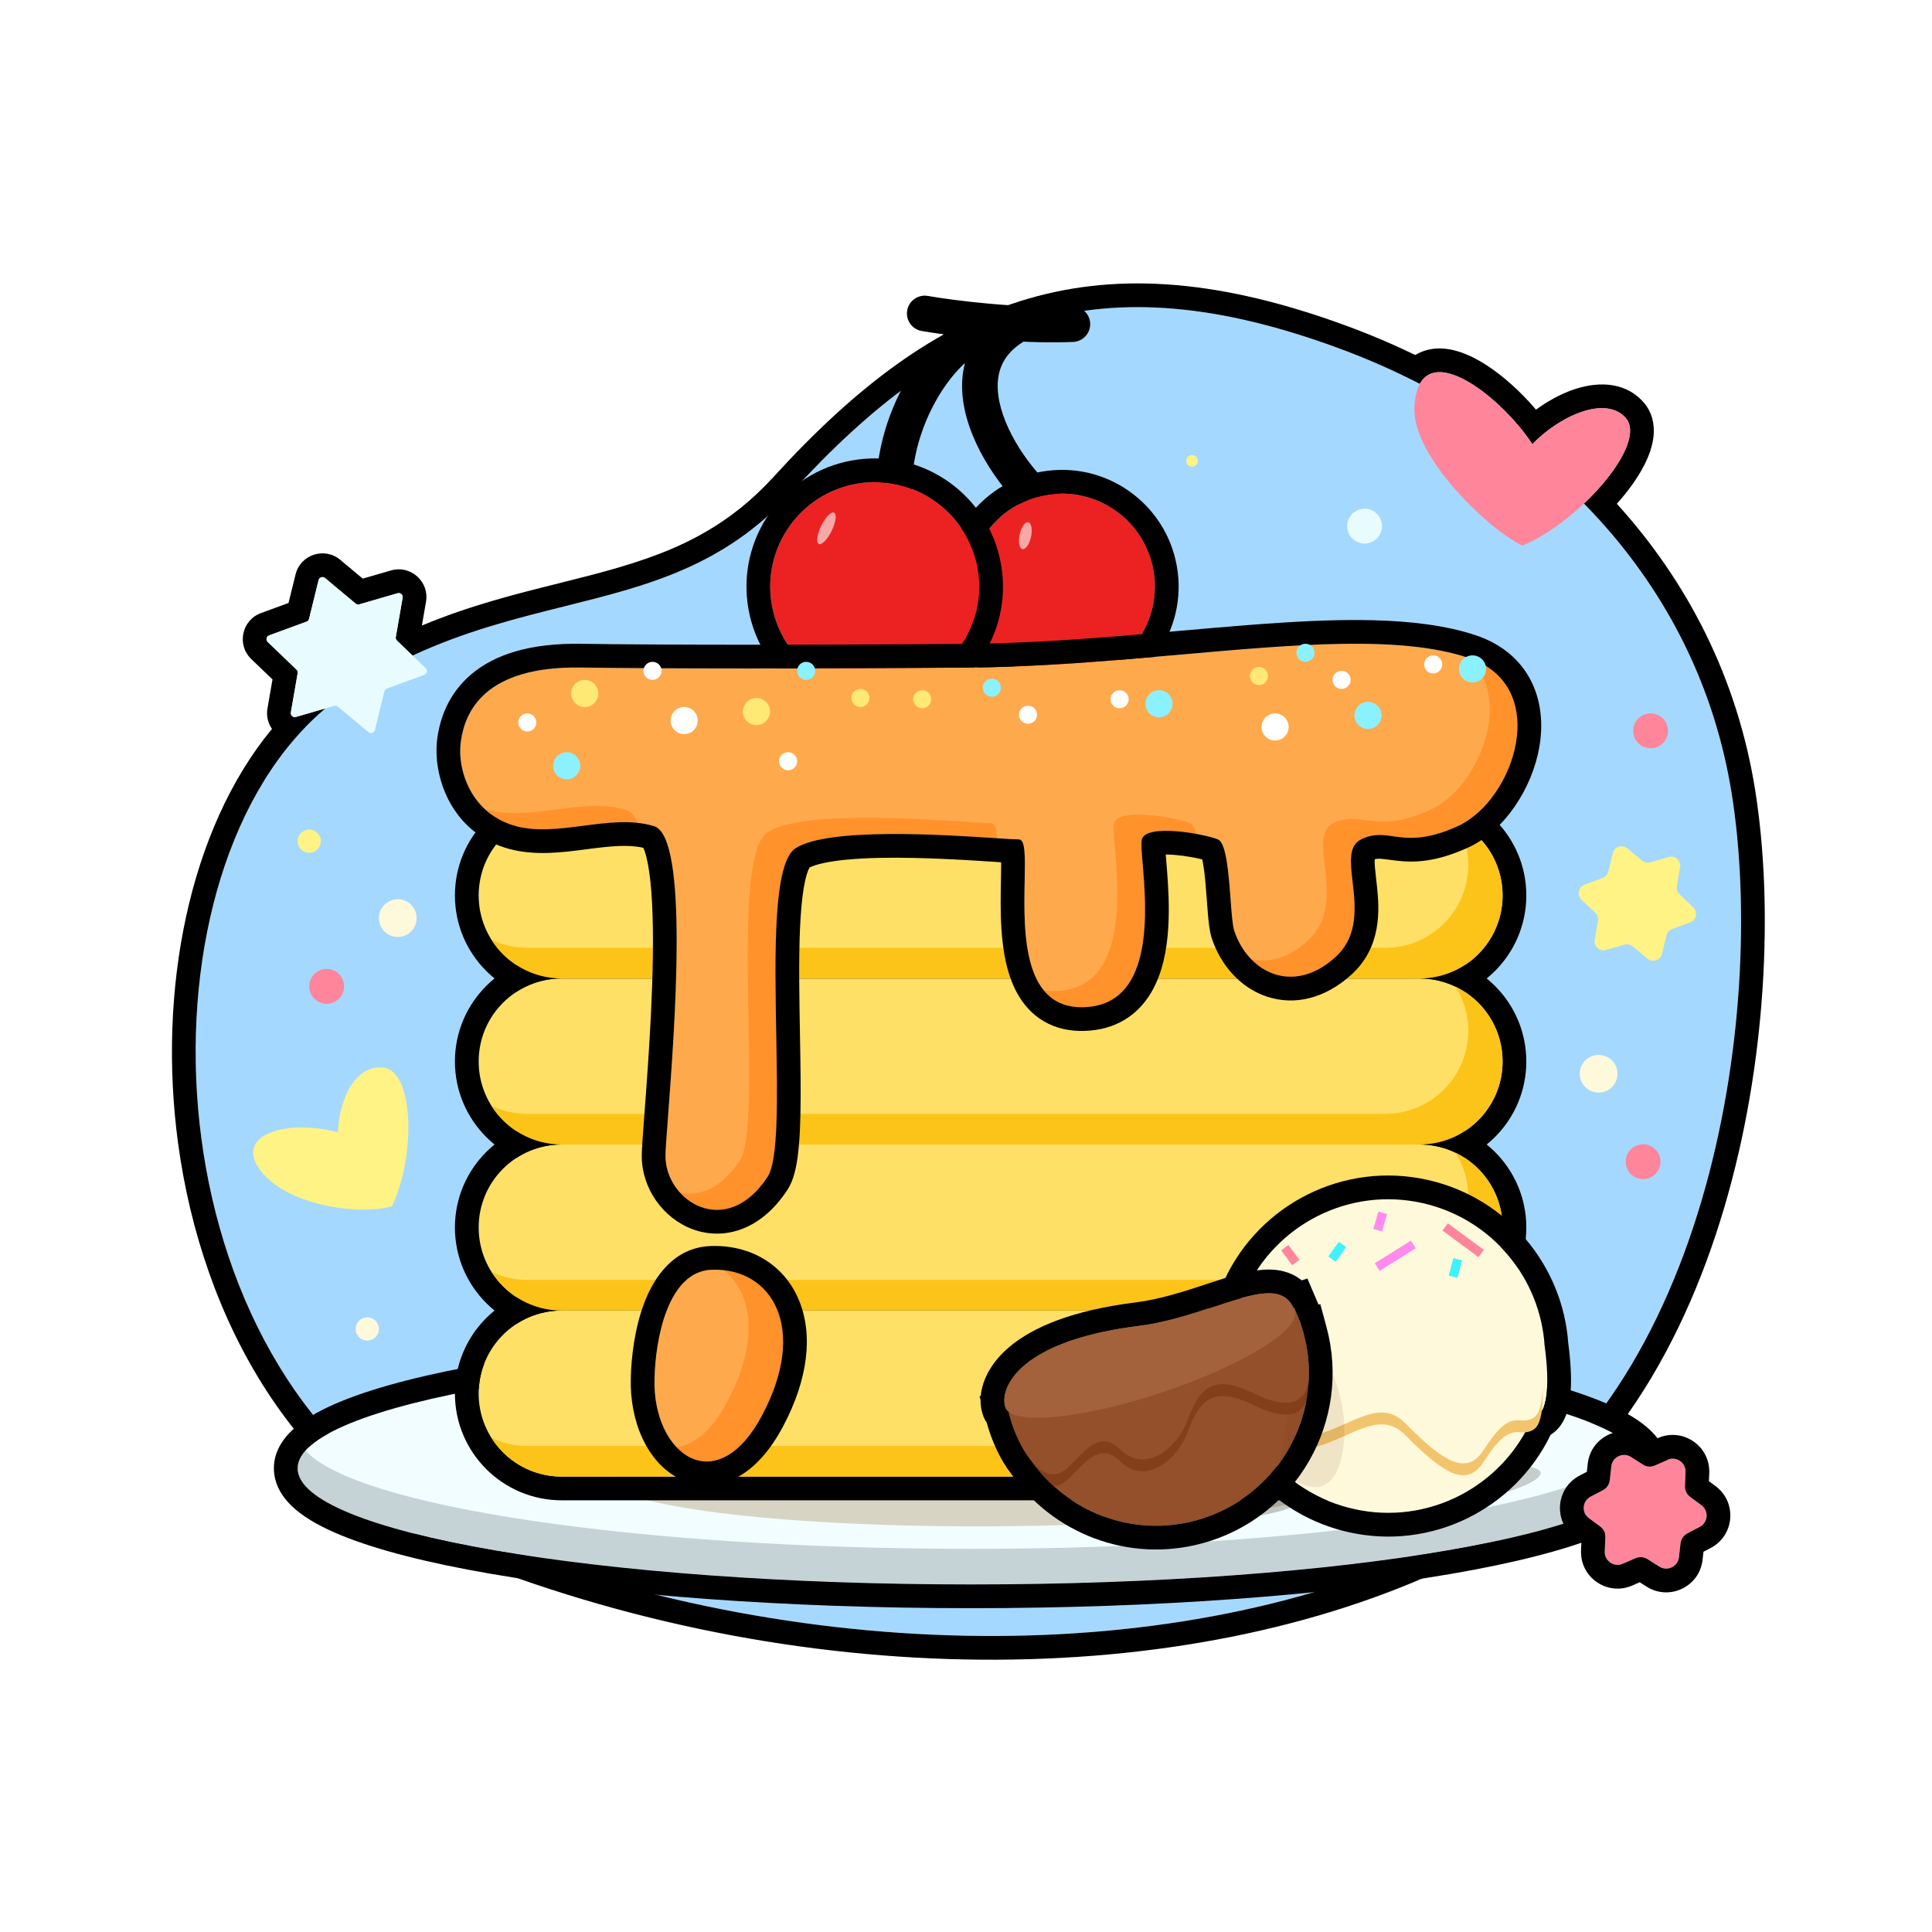 <svg width="512" height="512" viewBox="0 0 512 512" fill="none" xmlns="http://www.w3.org/2000/svg">
<path fill-rule="evenodd" clip-rule="evenodd" d="M109.337 173.731L105.202 169.762C104.949 169.519 104.833 169.166 104.893 168.82L106.702 158.407C106.836 157.639 106.118 156.996 105.369 157.213L95.218 160.157C94.881 160.255 94.517 160.179 94.248 159.954L86.135 153.18C85.536 152.681 84.62 152.981 84.434 153.738L81.908 164.001C81.824 164.342 81.576 164.619 81.247 164.74L71.324 168.379C70.592 168.648 70.394 169.591 70.957 170.131L78.582 177.45C78.835 177.693 78.951 178.046 78.891 178.391L77.082 188.805C76.948 189.573 77.666 190.216 78.415 189.999L86.238 187.73C41.556 225.369 38.949 325.939 87.104 379.851C81.757 382.775 78.874 385.887 78.874 389.115C78.874 398.258 101.998 406.47 138.711 412.107C221.159 441.224 310.86 440.125 375.079 412.255C394.26 409.352 409.802 405.752 420.37 401.684C420.565 401.943 420.803 402.181 421.084 402.389L424.049 404.574C424.963 405.248 425.482 406.332 425.434 407.465L425.278 411.146C425.171 413.666 427.741 415.427 430.053 414.417L433.429 412.942C434.469 412.488 435.666 412.58 436.624 413.189L439.734 415.164C441.863 416.517 444.673 415.171 444.954 412.664L445.365 409.003C445.491 407.875 446.17 406.884 447.176 406.359L450.442 404.653C452.678 403.486 452.917 400.379 450.887 398.882L447.922 396.696C447.008 396.023 446.489 394.939 446.537 393.805L446.693 390.125C446.8 387.604 444.229 385.844 441.918 386.854L438.542 388.329C437.671 388.709 436.689 388.706 435.83 388.337C435.258 384.36 430.31 380.571 421.784 377.106C458.29 330.881 466.217 256.518 458.968 210.61C454.104 179.804 439.836 153.881 419.778 133.448C428.671 125.055 434.693 114.972 430.776 110.688C425.237 104.63 413.035 110.474 406.095 117.715C398.529 106.178 381.381 92.354 376.267 101.722C369.193 98.078 361.855 94.873 354.327 92.119C324.008 81.027 299.284 78.681 277.041 84.426C264.269 84.268 251.08 82.526 245.341 81.52C244.485 81.371 243.671 81.942 243.521 82.798C243.371 83.653 243.943 84.468 244.798 84.617C248.295 85.23 254.503 86.112 261.719 86.755C254.903 88.798 248.847 93.589 244.17 99.688C232.579 107.553 221.269 117.893 209.676 130.59C191.822 150.144 171.669 155.176 149.655 160.672C136.819 163.877 123.351 167.24 109.337 173.731ZM268.058 87.232L267.487 87.196C267.537 87.259 267.584 87.324 267.629 87.39C267.772 87.337 267.915 87.284 268.058 87.232Z" fill="#E8FCFF"/>
<path d="M69.159 162.476L71.216 168.083L69.159 162.476C64.062 164.345 62.686 170.908 66.603 174.667L72.219 180.058L70.886 187.728L76.108 188.636L70.886 187.728C70.533 189.761 71.036 191.668 72.081 193.167C54.539 214.399 45.759 245.696 45.569 277.651C45.358 313.059 55.655 350.672 77.853 378.624C77.302 379.119 76.785 379.634 76.305 380.168C74.231 382.478 72.586 385.495 72.586 389.115C72.586 394.254 75.832 398.102 79.188 400.726C82.652 403.434 87.363 405.762 92.812 407.811C103.662 411.892 118.905 415.403 137.174 418.232C220.365 447.466 311.102 446.58 376.827 418.349C393.866 415.74 408.316 412.542 419.081 408.842L418.995 410.88C418.691 418.045 425.999 423.051 432.571 420.179L434.544 419.317L436.362 420.472C442.415 424.317 450.405 420.491 451.204 413.364L451.443 411.224L453.353 410.227C459.709 406.908 460.391 398.076 454.618 393.821L452.885 392.543L452.976 390.391C453.279 383.226 445.971 378.22 439.4 381.092L439.638 381.637C439.638 381.637 439.638 381.637 439.638 381.637L439.4 381.092L439.273 381.147C438.216 379.786 436.967 378.607 435.69 377.597C434.415 376.589 432.973 375.637 431.391 374.735C447.69 351.569 457.695 323.033 462.965 294.897C468.726 264.139 468.924 233.346 465.179 209.629C460.444 179.639 447.169 154.078 428.485 133.511C431.414 130.226 433.929 126.768 435.663 123.42C436.932 120.973 437.969 118.232 438.223 115.441C438.485 112.554 437.918 109.181 435.417 106.445C430.035 100.558 422.255 101.405 416.889 103.277C413.479 104.467 410.096 106.341 407.061 108.563C403.17 103.973 398.377 99.582 393.631 96.57C390.344 94.484 386.42 92.631 382.429 92.371C380.337 92.235 378.04 92.528 375.851 93.644C375.58 93.782 375.316 93.93 375.06 94.088C369.022 91.156 362.818 88.53 356.487 86.214C325.77 74.976 299.938 72.238 276.303 78.126C264.204 77.911 251.802 76.268 246.426 75.326C242.15 74.577 238.076 77.436 237.327 81.713C236.583 85.958 239.396 90.004 243.621 90.795C242.27 92.14 241.001 93.565 239.818 95.046C227.988 103.196 216.57 113.713 205.032 126.35C188.596 144.351 170.224 149.055 148.131 154.571L147.943 154.618C136.702 157.425 124.516 160.468 111.804 165.776L112.898 159.483C113.827 154.135 108.832 149.662 103.617 151.174L96.141 153.342L90.164 148.353C85.997 144.874 79.625 146.964 78.328 152.235L76.468 159.795L69.159 162.476ZM81.232 164.699L81.247 164.74L81.232 164.699ZM420.318 409.636C420.316 409.635 420.315 409.634 420.313 409.632L420.318 409.636ZM451.653 391.635C451.654 391.636 451.656 391.637 451.658 391.638L451.653 391.635Z" stroke="white" stroke-width="12.576"/>
<path fill-rule="evenodd" clip-rule="evenodd" d="M86.234 187.73C31.674 233.69 39.849 373.483 126.575 407.581C216.594 442.975 317.391 441.436 385.1 407.581C452.809 373.727 468.198 269.086 458.965 210.61C454.101 179.804 439.833 153.881 419.774 133.448C428.667 125.055 434.689 114.972 430.772 110.688C425.233 104.63 413.032 110.474 406.092 117.715C398.525 106.178 381.378 92.354 376.264 101.722C369.19 98.078 361.852 94.873 354.323 92.119C291.231 69.037 252.365 83.831 209.672 130.59C191.819 150.144 171.666 155.176 149.651 160.672C136.816 163.877 123.348 167.24 109.333 173.731L105.198 169.762C104.945 169.519 104.829 169.166 104.889 168.82L106.699 158.407C106.832 157.639 106.115 156.996 105.365 157.213L95.214 160.157C94.877 160.255 94.514 160.179 94.245 159.954L86.131 153.18C85.532 152.681 84.617 152.981 84.43 153.738L81.905 164.001C81.821 164.342 81.573 164.619 81.243 164.739L71.321 168.379C70.588 168.648 70.391 169.591 70.953 170.131L78.579 177.45C78.832 177.693 78.948 178.046 78.887 178.391L77.078 188.805C76.945 189.573 77.662 190.216 78.411 189.999L86.234 187.73Z" fill="#A5D8FF"/>
<path fill-rule="evenodd" clip-rule="evenodd" d="M104.89 168.821C104.83 169.167 104.946 169.52 105.199 169.763L109.334 173.732C123.348 167.24 136.817 163.878 149.652 160.673C171.667 155.177 191.82 150.145 209.673 130.591C252.366 83.831 291.232 69.037 354.324 92.12C361.852 94.874 369.191 98.079 376.265 101.723C380.638 93.711 393.812 102.661 402.269 112.637C403.7 114.326 404.997 116.045 406.093 117.715C407.504 116.243 409.133 114.829 410.879 113.56C417.719 108.59 426.361 105.862 430.773 110.689C434.396 114.651 429.516 123.574 421.727 131.533C421.094 132.179 420.443 132.819 419.775 133.449C421.183 134.884 422.563 136.345 423.914 137.834C441.791 157.546 454.443 181.968 458.965 210.61C468.199 269.086 452.81 373.728 385.101 407.582C317.392 441.437 216.595 442.975 126.576 407.582C44.718 375.398 32.84 249.052 77.642 196.322C78.284 195.567 78.937 194.827 79.602 194.102C81.698 191.818 83.91 189.689 86.235 187.73L78.412 189.999C77.663 190.217 76.945 189.574 77.079 188.805L78.888 178.392C78.948 178.046 78.833 177.693 78.579 177.45L70.954 170.131C70.392 169.591 70.589 168.649 71.322 168.38L81.244 164.74C81.574 164.619 81.822 164.343 81.906 164.002L84.431 153.739C84.618 152.981 85.533 152.681 86.132 153.181L94.245 159.955C94.515 160.18 94.878 160.256 95.215 160.158L105.366 157.214C106.115 156.997 106.833 157.639 106.7 158.408L104.89 168.821ZM76.661 183.96C76.664 183.959 76.667 183.958 76.67 183.957ZM72.078 193.167C71.033 191.668 70.531 189.762 70.884 187.729L72.216 180.059L66.6 174.668C62.683 170.909 64.059 164.346 69.156 162.476L76.465 159.795L78.325 152.236C79.623 146.964 85.994 144.875 90.162 148.354L96.138 153.343L103.615 151.175C108.829 149.662 113.824 154.135 112.895 159.484L111.802 165.777C124.513 160.468 136.699 157.426 147.941 154.619L148.129 154.572C170.221 149.056 188.593 144.352 205.029 126.351C226.737 102.575 248.071 86.244 272.596 79.126C297.221 71.978 324.139 74.381 356.485 86.214C362.815 88.53 369.02 91.157 375.057 94.088C375.313 93.931 375.577 93.783 375.848 93.645C378.037 92.529 380.334 92.236 382.426 92.372C386.417 92.631 390.342 94.484 393.629 96.571C398.375 99.583 403.167 103.974 407.058 108.563C410.094 106.342 413.476 104.468 416.886 103.278C422.253 101.405 430.032 100.559 435.414 106.446C437.915 109.182 438.483 112.555 438.22 115.442C437.966 118.233 436.929 120.973 435.661 123.421C433.926 126.769 431.411 130.227 428.482 133.512C447.167 154.079 460.441 179.64 465.177 209.63C469.938 239.784 468.34 281.508 456.916 320.114C445.515 358.642 423.969 395.179 387.913 413.206C318.294 448.016 215.595 449.339 124.275 413.434C78.051 395.26 53.437 349.245 47.191 302.945C41.742 262.547 50.01 219.866 72.078 193.167Z" fill="black"/>
<path d="M91.183 261.391C91.183 263.941 89.116 266.007 86.566 266.007C84.017 266.007 81.95 263.941 81.95 261.391C81.95 258.841 84.017 256.774 86.566 256.774C89.116 256.774 91.183 258.841 91.183 261.391Z" fill="#FF859B"/>
<path d="M442.038 193.682C442.038 196.232 439.972 198.299 437.422 198.299C434.872 198.299 432.805 196.232 432.805 193.682C432.805 191.133 434.872 189.066 437.422 189.066C439.972 189.066 442.038 191.133 442.038 193.682Z" fill="#FF859B"/>
<path d="M110.408 243.305C110.408 246.065 108.171 248.302 105.412 248.302C102.652 248.302 100.415 246.065 100.415 243.305C100.415 240.546 102.652 238.309 105.412 238.309C108.171 238.309 110.408 240.546 110.408 243.305Z" fill="#FFF9DB"/>
<path d="M100.414 352.182C100.414 353.882 99.037 355.26 97.337 355.26C95.637 355.26 94.259 353.882 94.259 352.182C94.259 350.483 95.637 349.105 97.337 349.105C99.037 349.105 100.414 350.483 100.414 352.182Z" fill="#FFF9DB"/>
<path d="M436.792 303.454C439.23 304.2 440.602 306.781 439.856 309.219C439.111 311.657 436.53 313.029 434.091 312.283C431.653 311.538 430.281 308.957 431.027 306.519C431.772 304.08 434.353 302.708 436.792 303.454Z" fill="#FF859B"/>
<path d="M362.979 135.018C365.417 135.763 366.789 138.344 366.043 140.782C365.298 143.221 362.717 144.593 360.279 143.847C357.841 143.102 356.468 140.521 357.214 138.082C357.96 135.644 360.541 134.272 362.979 135.018Z" fill="#E8FCFF"/>
<path d="M316.355 120.669C317.168 120.918 317.625 121.778 317.377 122.591C317.128 123.404 316.268 123.861 315.455 123.613C314.642 123.364 314.185 122.504 314.434 121.691C314.682 120.878 315.543 120.421 316.355 120.669Z" fill="#FFF385"/>
<path d="M425.116 279.78C427.755 280.587 429.24 283.38 428.433 286.019C427.626 288.658 424.833 290.143 422.194 289.336C419.556 288.529 418.071 285.735 418.878 283.097C419.685 280.458 422.478 278.973 425.116 279.78Z" fill="#FFF9DB"/>
<path d="M85.028 222.921C85.028 224.621 83.65 225.999 81.951 225.999C80.251 225.999 78.873 224.621 78.873 222.921C78.873 221.221 80.251 219.844 81.951 219.844C83.65 219.844 85.028 221.221 85.028 222.921Z" fill="#FFF385"/>
<path d="M435.884 389.117C435.884 406.115 355.965 419.894 257.379 419.894C158.793 419.894 78.873 406.115 78.873 389.117C78.873 372.12 158.793 358.341 257.379 358.341C355.965 358.341 435.884 372.12 435.884 389.117Z" fill="#F2FDFF"/>
<path fill-rule="evenodd" clip-rule="evenodd" d="M433.799 384.398C420.635 399.157 346.661 410.459 257.376 410.459C168.091 410.459 94.117 399.157 80.953 384.398C79.582 385.936 78.87 387.511 78.87 389.114C78.87 406.112 158.79 419.891 257.376 419.891C355.962 419.891 435.882 406.112 435.882 389.114C435.882 387.511 435.17 385.936 433.799 384.398Z" fill="#C6D3D6"/>
<path fill-rule="evenodd" clip-rule="evenodd" d="M384.67 417.077C351.917 422.724 306.916 426.183 257.379 426.183C207.841 426.183 162.84 422.724 130.088 417.077C113.762 414.262 100.177 410.854 90.527 406.92C85.731 404.965 81.543 402.737 78.448 400.129C75.408 397.568 72.585 393.898 72.585 389.118C72.585 384.337 75.408 380.667 78.448 378.106C81.543 375.498 85.731 373.27 90.527 371.315C100.177 367.381 113.762 363.973 130.088 361.158C162.84 355.511 207.841 352.052 257.379 352.052C306.916 352.052 351.917 355.511 384.67 361.158C400.995 363.973 414.581 367.381 424.23 371.315C429.026 373.27 433.214 375.498 436.309 378.106C439.349 380.667 442.172 384.337 442.172 389.118C442.172 393.898 439.349 397.568 436.309 400.129C433.214 402.737 429.026 404.965 424.23 406.92C414.581 410.854 400.995 414.262 384.67 417.077ZM257.379 419.894C355.965 419.894 435.884 406.115 435.884 389.118C435.884 372.12 355.965 358.341 257.379 358.341C158.793 358.341 78.873 372.12 78.873 389.118C78.873 406.115 158.793 419.894 257.379 419.894Z" fill="black"/>
<g filter="url(#filter0_i_39_1098)">
<path d="M355.862 386.037C355.862 392.836 312.457 398.348 258.915 398.348C205.372 398.348 161.968 392.836 161.968 386.037C161.968 379.238 205.372 373.726 258.915 373.726C312.457 373.726 355.862 379.238 355.862 386.037Z" fill="#BEAC8A" fill-opacity="0.5"/>
</g>
<path fill-rule="evenodd" clip-rule="evenodd" d="M269.712 85.12C270.178 87.682 268.478 90.138 265.916 90.603C259.452 91.779 252.726 97.667 247.851 106.513C243.046 115.235 240.686 125.728 242.034 134.489C242.43 137.064 240.664 139.472 238.09 139.868C235.516 140.264 233.108 138.498 232.712 135.923C230.982 124.679 234.009 112.09 239.59 101.961C245.103 91.956 253.765 83.226 264.229 81.323C266.791 80.857 269.246 82.557 269.712 85.12Z" fill="black"/>
<path fill-rule="evenodd" clip-rule="evenodd" d="M273.792 83.639C275.076 85.905 274.281 88.783 272.015 90.068C267.064 92.874 265.079 96.395 264.549 100.082C263.979 104.039 265.024 108.736 267.292 113.594C269.534 118.4 272.785 122.954 276.023 126.44C277.638 128.177 279.191 129.587 280.542 130.603C281.968 131.676 282.892 132.1 283.262 132.203C285.772 132.9 287.241 135.499 286.544 138.009C285.847 140.518 283.248 141.988 280.738 141.291C278.71 140.728 276.681 139.501 274.872 138.141C272.989 136.725 271.026 134.919 269.113 132.86C265.299 128.755 261.457 123.396 258.744 117.583C256.056 111.823 254.284 105.196 255.212 98.739C256.18 92.013 260.008 86.032 267.363 81.862C269.629 80.578 272.508 81.373 273.792 83.639Z" fill="black"/>
<path fill-rule="evenodd" clip-rule="evenodd" d="M240.42 82.254C240.87 79.689 243.314 77.973 245.879 78.423C252.583 79.597 269.66 81.793 283.998 81.191C286.601 81.082 288.799 83.103 288.908 85.705C289.017 88.308 286.996 90.506 284.394 90.615C269.11 91.256 251.292 88.947 244.252 87.713C241.686 87.264 239.971 84.82 240.42 82.254Z" fill="black"/>
<path d="M305.871 152.361C307.568 165.853 298.005 178.165 284.514 179.862C271.022 181.558 258.709 171.996 257.013 158.504C255.317 145.012 264.879 132.7 278.371 131.003C291.862 129.307 304.175 138.869 305.871 152.361Z" fill="#EC2222"/>
<path fill-rule="evenodd" clip-rule="evenodd" d="M312.108 151.578C314.238 168.516 302.234 183.973 285.296 186.102C268.359 188.232 252.902 176.228 250.772 159.29C248.642 142.353 260.647 126.896 277.584 124.766C294.522 122.636 309.979 134.641 312.108 151.578ZM284.512 179.863C298.004 178.167 307.566 165.854 305.869 152.363C304.173 138.871 291.86 129.309 278.369 131.005C264.877 132.701 255.315 145.014 257.011 158.506C258.708 171.998 271.02 181.56 284.512 179.863Z" fill="black"/>
<path d="M259.297 152.012C261.205 167.191 250.448 181.042 235.269 182.951C220.091 184.859 206.239 174.102 204.331 158.923C202.423 143.745 213.18 129.894 228.358 127.985C243.537 126.077 257.388 136.834 259.297 152.012Z" fill="#EC2222"/>
<path fill-rule="evenodd" clip-rule="evenodd" d="M265.537 151.23C267.879 169.854 254.679 186.85 236.055 189.191C217.431 191.533 200.435 178.334 198.093 159.71C195.752 141.086 208.951 124.089 227.575 121.748C246.199 119.406 263.195 132.606 265.537 151.23ZM235.271 182.952C250.449 181.044 261.206 167.192 259.298 152.014C257.389 136.836 243.538 126.078 228.36 127.987C213.181 129.895 202.424 143.747 204.332 158.925C206.241 174.103 220.092 184.861 235.271 182.952Z" fill="black"/>
<path d="M126.848 237.299C126.848 225.147 136.698 215.297 148.85 215.297H376.2C388.352 215.297 398.202 225.147 398.202 237.299C398.202 249.45 388.351 259.3 376.2 259.3H148.85C136.698 259.3 126.848 249.45 126.848 237.299Z" fill="#FFE066"/>
<path fill-rule="evenodd" clip-rule="evenodd" d="M148.85 209.009H376.2C391.825 209.009 404.49 221.674 404.49 237.298C404.49 252.923 391.824 265.588 376.2 265.588H148.85C133.226 265.588 120.56 252.923 120.56 237.298C120.56 221.674 133.226 209.009 148.85 209.009ZM148.85 215.297C136.699 215.297 126.848 225.147 126.848 237.298C126.848 249.45 136.698 259.3 148.85 259.3H376.2C388.352 259.3 398.202 249.45 398.202 237.298C398.202 225.147 388.352 215.297 376.2 215.297H148.85Z" fill="black"/>
<path d="M126.848 281.303C126.848 269.152 136.698 259.302 148.85 259.302H376.2C388.352 259.302 398.202 269.152 398.202 281.303C398.202 293.455 388.351 303.305 376.2 303.305H148.85C136.698 303.305 126.848 293.455 126.848 281.303Z" fill="#FFE066"/>
<path fill-rule="evenodd" clip-rule="evenodd" d="M148.85 253.013H376.2C391.825 253.013 404.49 265.679 404.49 281.303C404.49 296.927 391.824 309.593 376.2 309.593H148.85C133.226 309.593 120.56 296.927 120.56 281.303C120.56 265.679 133.226 253.013 148.85 253.013ZM148.85 259.302C136.699 259.302 126.848 269.152 126.848 281.303C126.848 293.455 136.698 303.305 148.85 303.305H376.2C388.352 303.305 398.202 293.455 398.202 281.303C398.202 269.152 388.352 259.302 376.2 259.302H148.85Z" fill="black"/>
<path d="M126.848 325.306C126.848 313.154 136.698 303.304 148.85 303.304H376.2C388.352 303.304 398.202 313.154 398.202 325.306C398.202 337.457 388.351 347.307 376.2 347.307H148.85C136.698 347.307 126.848 337.457 126.848 325.306Z" fill="#FFE066"/>
<path fill-rule="evenodd" clip-rule="evenodd" d="M148.85 297.016H376.2C391.825 297.016 404.49 309.681 404.49 325.306C404.49 340.93 391.824 353.595 376.2 353.595H148.85C133.226 353.595 120.56 340.93 120.56 325.306C120.56 309.681 133.226 297.016 148.85 297.016ZM148.85 303.304C136.699 303.304 126.848 313.154 126.848 325.306C126.848 337.457 136.698 347.307 148.85 347.307H376.2C388.352 347.307 398.202 337.457 398.202 325.306C398.202 313.154 388.352 303.304 376.2 303.304H148.85Z" fill="black"/>
<path d="M126.848 369.308C126.848 357.156 136.698 347.306 148.85 347.306H376.2C388.352 347.306 398.202 357.156 398.202 369.308C398.202 381.459 388.351 391.309 376.2 391.309H148.85C136.698 391.309 126.848 381.459 126.848 369.308Z" fill="#FFE066"/>
<path fill-rule="evenodd" clip-rule="evenodd" d="M148.85 341.018H376.2C391.825 341.018 404.49 353.683 404.49 369.307C404.49 384.932 391.824 397.597 376.2 397.597H148.85C133.226 397.597 120.56 384.932 120.56 369.307C120.56 353.683 133.226 341.018 148.85 341.018ZM148.85 347.306C136.699 347.306 126.848 357.156 126.848 369.307C126.848 381.459 136.698 391.309 148.85 391.309H376.2C388.352 391.309 398.202 381.459 398.202 369.307C398.202 357.156 388.352 347.306 376.2 347.306H148.85Z" fill="black"/>
<path fill-rule="evenodd" clip-rule="evenodd" d="M130.225 249.017C134.12 255.196 141.006 259.301 148.85 259.301H376.201C388.352 259.301 398.202 249.45 398.202 237.299C398.202 228.56 393.107 221.01 385.725 217.46C387.864 220.853 389.102 224.871 389.102 229.178C389.102 241.329 379.251 251.179 367.1 251.179H139.749C136.337 251.179 133.107 250.403 130.225 249.017Z" fill="#FCC419"/>
<path fill-rule="evenodd" clip-rule="evenodd" d="M130.225 293.021C134.12 299.2 141.006 303.305 148.85 303.305H376.201C388.352 303.305 398.202 293.454 398.202 281.303C398.202 272.564 393.107 265.015 385.725 261.464C387.864 264.857 389.102 268.875 389.102 273.182C389.102 285.333 379.251 295.184 367.1 295.184H139.749C136.337 295.184 133.107 294.407 130.225 293.021Z" fill="#FCC419"/>
<path fill-rule="evenodd" clip-rule="evenodd" d="M130.225 337.023C134.12 343.202 141.006 347.307 148.85 347.307H376.201C388.352 347.307 398.202 337.457 398.202 325.305C398.202 316.566 393.107 309.017 385.725 305.467C387.864 308.859 389.102 312.877 389.102 317.184C389.102 329.335 379.251 339.186 367.1 339.186H139.749C136.337 339.186 133.107 338.409 130.225 337.023Z" fill="#FCC419"/>
<path fill-rule="evenodd" clip-rule="evenodd" d="M130.225 381.029C134.12 387.208 141.006 391.313 148.85 391.313H376.201C388.352 391.313 398.202 381.462 398.202 369.311C398.202 360.572 393.107 353.023 385.725 349.472C387.864 352.865 389.102 356.883 389.102 361.19C389.102 373.341 379.251 383.192 367.1 383.192H139.749C136.337 383.192 133.107 382.415 130.225 381.029Z" fill="#FCC419"/>
<path d="M389.013 174.287C360.435 164.851 308.514 176.455 256.92 176.903C216.663 177.252 173.991 177.209 153.832 176.903C128.632 176.521 123.287 188.357 122.142 196.375C120.996 204.393 125.196 215.848 136.65 218.924C148.104 222 161.85 215.466 173.304 218.924C184.758 222.382 176.358 298.174 176.358 306.336C176.358 318.313 192.435 328.607 203.413 311.881C209.972 301.889 200.174 231.516 210.865 224.762C221.556 218.008 264.557 222.456 270.033 222.456C275.509 222.456 262.717 269.211 288.477 266.838C310.38 264.821 301.446 226.779 302.599 222.456C303.752 218.134 319.314 221.015 322.772 222.456C326.231 223.897 325.793 242.749 327.095 246.665C330.805 257.818 342.755 263.792 353.908 253.635C365.062 243.478 353.187 226.203 360.68 222.456C368.173 218.71 371.452 225.709 386.38 218.924C401.307 212.138 411.565 181.734 389.013 174.287Z" fill="#FFA94D"/>
<path fill-rule="evenodd" clip-rule="evenodd" d="M128.417 214.373C130.573 216.409 133.301 218.024 136.65 218.924C142.262 220.431 148.424 219.631 154.597 218.83C159.473 218.197 164.355 217.563 168.979 218.064C168.173 216.202 167.172 214.999 165.944 214.628C160.102 212.864 153.663 213.7 147.237 214.534C141.064 215.335 134.902 216.135 129.29 214.628C128.994 214.549 128.703 214.464 128.417 214.373ZM180.234 316.096C185.678 322.077 195.779 323.513 203.413 311.881C206.306 307.473 206.017 291.313 205.707 274.049C205.314 252.179 204.89 228.537 210.865 224.762C219.633 219.222 250.135 221.219 263.844 222.116C263.959 222.123 264.073 222.131 264.185 222.138C264.051 219.672 263.657 218.161 262.673 218.161C261.688 218.161 259.49 218.017 256.484 217.82C242.776 216.923 212.273 214.927 203.505 220.466C197.531 224.241 197.955 247.884 198.347 269.754C198.657 287.018 198.947 303.177 196.053 307.586C191.168 315.029 185.273 317.121 180.234 316.096ZM276.561 262.408C279.101 265.549 282.878 267.354 288.477 266.838C305.837 265.239 303.825 241.011 302.818 228.876C302.554 225.701 302.359 223.353 302.599 222.456C303.406 219.43 311.274 219.935 317.108 221.004C316.677 219.502 316.128 218.459 315.412 218.161C311.954 216.72 296.392 213.838 295.239 218.161C295 219.058 295.195 221.405 295.458 224.581C296.466 236.715 298.477 260.944 281.117 262.543C279.44 262.697 277.927 262.644 276.561 262.408ZM331.568 254.191C336.148 255.264 341.432 253.999 346.548 249.34C352.738 243.703 351.835 235.873 351.087 229.381C350.487 224.175 349.985 219.828 353.32 218.161C356.494 216.574 358.912 216.915 361.78 217.32C365.682 217.871 370.416 218.539 379.02 214.628C391.837 208.802 401.212 185.562 389.329 174.394C411.468 182.02 401.237 212.17 386.38 218.924C377.776 222.834 373.042 222.166 369.14 221.615C366.272 221.211 363.854 220.869 360.68 222.456C357.345 224.124 357.846 228.47 358.447 233.677C359.195 240.169 360.098 247.998 353.908 253.635C345.688 261.121 337.036 259.845 331.568 254.191Z" fill="#FF922B"/>
<path fill-rule="evenodd" clip-rule="evenodd" d="M331.113 165.618C353.92 163.855 375.309 163.139 390.985 168.315C398.086 170.66 403.07 175.025 405.854 180.664C408.563 186.153 408.917 192.282 407.949 197.917C406.074 208.833 398.774 220.196 388.982 224.647C380.367 228.563 374.642 228.627 369.995 228.072C369.173 227.973 368.49 227.884 367.911 227.808C365.903 227.545 365.165 227.448 364.313 227.728C364.312 227.748 364.311 227.769 364.31 227.791C364.248 229.028 364.41 230.445 364.651 232.555C364.734 233.276 364.825 234.078 364.921 234.982C365.559 241.039 366.227 250.92 358.143 258.283C351.174 264.629 343.075 266.561 335.719 264.104C328.655 261.745 323.486 255.733 321.129 248.648C320.515 246.802 320.265 244.04 320.091 241.957C319.996 240.826 319.916 239.744 319.835 238.657C319.729 237.22 319.622 235.774 319.48 234.196C319.242 231.567 318.964 229.332 318.605 227.747C316.847 227.314 314.104 226.786 311.316 226.561C310.416 226.489 309.617 226.458 308.931 226.46C308.974 227.013 309.023 227.611 309.078 228.263C309.133 228.926 309.192 229.646 309.255 230.433C309.592 234.688 309.949 240.284 309.595 245.905C309.248 251.425 308.184 257.645 305.209 262.802C302.026 268.317 296.752 272.39 289.054 273.099C284.9 273.481 281.079 272.905 277.726 271.248C274.369 269.587 271.912 267.055 270.153 264.215C266.785 258.78 265.739 251.837 265.372 245.925C265.095 241.444 265.187 236.791 265.261 233.066C265.286 231.822 265.308 230.681 265.314 229.685C265.317 229.26 265.317 228.87 265.314 228.512C264.622 228.468 263.883 228.419 263.109 228.368C261.997 228.296 260.813 228.218 259.588 228.141C254.65 227.832 248.529 227.493 242.273 227.362C235.99 227.23 229.715 227.311 224.444 227.811C219.221 228.306 215.988 229.138 214.528 229.902C214.413 230.102 214.12 230.651 213.773 231.821C213.178 233.827 212.705 236.692 212.376 240.376C211.722 247.711 211.73 257.146 211.877 267.012C211.911 269.274 211.952 271.56 211.993 273.84C212.128 281.349 212.262 288.799 212.128 295.134C212.041 299.273 211.838 303.134 211.413 306.364C211.028 309.29 210.349 312.773 208.671 315.33C205.382 320.34 201.376 323.828 196.856 325.606C192.295 327.4 187.663 327.265 183.602 325.774C175.767 322.896 170.07 314.994 170.07 306.335C170.07 304.555 170.394 300.263 170.807 294.798C170.938 293.057 171.079 291.196 171.221 289.26C171.827 280.975 172.512 270.729 172.842 260.658C173.174 250.528 173.136 240.829 172.361 233.558C171.969 229.884 171.422 227.183 170.804 225.456C170.685 225.124 170.578 224.868 170.49 224.677C166.494 223.748 161.837 224.23 155.786 225.015C155.519 225.049 155.249 225.085 154.976 225.12C149.145 225.883 141.866 226.834 135.019 224.995C119.665 220.872 114.454 205.722 115.917 195.485C116.62 190.56 118.703 183.93 124.907 178.686C131.076 173.471 140.392 170.409 153.927 170.614C174.015 170.918 216.631 170.963 256.865 170.614C275.664 170.45 294.406 168.794 312.302 167.212C318.692 166.647 324.974 166.092 331.113 165.618ZM170.211 224.175C170.212 224.173 170.226 224.19 170.253 224.231C170.224 224.197 170.21 224.177 170.211 224.175ZM265.12 225.417C265.12 225.416 265.126 225.435 265.134 225.476C265.124 225.439 265.119 225.419 265.12 225.417ZM302.599 222.455C302.36 223.352 302.555 225.699 302.818 228.875C303.826 241.009 305.837 265.238 288.477 266.837C270.851 268.46 271.275 247.083 271.545 233.421C271.67 227.116 271.762 222.455 270.033 222.455C269.048 222.455 266.85 222.311 263.844 222.114C250.136 221.217 219.633 219.221 210.865 224.76C204.891 228.535 205.315 252.178 205.707 274.048C206.017 291.312 206.307 307.471 203.414 311.88C192.435 328.606 176.358 318.311 176.358 306.335C176.358 304.813 176.651 300.939 177.051 295.622C178.801 272.423 182.622 221.735 173.304 218.922C167.462 217.158 161.024 217.994 154.597 218.828C148.424 219.629 142.262 220.429 136.65 218.922C125.196 215.846 120.996 204.392 122.142 196.374C123.287 188.356 128.632 176.52 153.832 176.902C173.991 177.207 216.663 177.251 256.92 176.902C275.991 176.736 295.106 175.046 313.071 173.458C343.708 170.75 370.998 168.337 389.013 174.286C411.565 181.732 401.308 212.137 386.38 218.922C377.776 222.833 373.042 222.165 369.14 221.614C366.273 221.209 363.855 220.868 360.68 222.455C357.346 224.122 357.847 228.469 358.447 233.675C359.196 240.167 360.098 247.997 353.909 253.634C342.755 263.791 330.806 257.816 327.096 246.663C326.634 245.275 326.391 242.009 326.115 238.308C325.614 231.569 325.005 223.385 322.773 222.455C319.314 221.014 303.752 218.132 302.599 222.455ZM308.786 223.47C308.786 223.471 308.786 223.484 308.783 223.507C308.785 223.481 308.786 223.469 308.786 223.47Z" fill="black"/>
<path d="M188.621 336.497C176.855 336.902 173.669 355.202 173.455 365.358C172.852 385.225 189.77 398.019 201.979 375.042C214.187 352.065 204.708 335.943 188.621 336.497Z" fill="#FFA94D"/>
<path fill-rule="evenodd" clip-rule="evenodd" d="M179.272 383.516C183.732 382.985 188.56 379.322 192.817 371.311C201.308 355.331 199.308 342.667 191.891 336.622C205.924 338.231 213.33 353.672 201.976 375.042C194.465 389.177 185.172 389.774 179.272 383.516Z" fill="#FF922B"/>
<path fill-rule="evenodd" clip-rule="evenodd" d="M170.845 344.989C173.392 338.445 178.591 330.549 188.404 330.211C198.793 329.854 207.75 335.036 211.712 344.521C215.539 353.682 214.168 365.501 207.531 377.992C204.134 384.385 200.011 389.073 195.198 391.588C190.153 394.225 184.794 394.212 180.124 391.902C171.387 387.581 166.835 376.452 167.168 365.196C167.286 359.708 168.192 351.807 170.845 344.989ZM173.454 365.357C173.668 355.201 176.855 336.901 188.62 336.496C204.707 335.942 214.186 352.064 201.978 375.041C189.769 398.018 172.851 385.224 173.454 365.357Z" fill="black"/>
<path d="M220.398 140.695C219.278 142.985 217.751 144.539 216.987 144.166C216.224 143.793 216.513 141.633 217.633 139.343C218.753 137.052 220.28 135.498 221.043 135.871C221.807 136.245 221.518 138.404 220.398 140.695Z" fill="white" fill-opacity="0.6"/>
<path d="M343.586 398.333C343.754 400.025 331.551 402.626 316.328 404.144C301.106 405.662 288.629 405.521 288.461 403.83C288.292 402.139 300.495 399.537 315.718 398.019C330.94 396.501 343.417 396.642 343.586 398.333Z" fill="#241806" fill-opacity="0.24"/>
<path d="M408.271 390.264C408.725 392.896 396.166 397.256 380.22 400C364.275 402.744 350.982 402.834 350.528 400.201C350.075 397.568 362.634 393.209 378.579 390.465C394.525 387.721 407.818 387.631 408.271 390.264Z" fill="#1B0F02" fill-opacity="0.2"/>
<path d="M273.23 142.285C272.804 144.248 271.785 145.692 270.954 145.512C270.124 145.331 269.796 143.594 270.223 141.632C270.649 139.669 271.668 138.225 272.499 138.405C273.329 138.586 273.657 140.323 273.23 142.285Z" fill="white" fill-opacity="0.6"/>
<path d="M204.064 188.562C204.064 190.547 202.455 192.155 200.471 192.155C198.487 192.155 196.878 190.547 196.878 188.562C196.878 186.578 198.487 184.97 200.471 184.97C202.455 184.97 204.064 186.578 204.064 188.562Z" fill="#FFE975"/>
<path d="M158.557 183.772C158.557 185.757 156.948 187.365 154.964 187.365C152.98 187.365 151.372 185.757 151.372 183.772C151.372 181.788 152.98 180.18 154.964 180.18C156.948 180.18 158.557 181.788 158.557 183.772Z" fill="#FFE975"/>
<path d="M184.904 190.96C184.904 192.945 183.296 194.553 181.311 194.553C179.327 194.553 177.719 192.945 177.719 190.96C177.719 188.976 179.327 187.368 181.311 187.368C183.296 187.368 184.904 188.976 184.904 190.96Z" fill="white"/>
<path d="M341.507 192.658C341.507 194.642 339.899 196.251 337.915 196.251C335.931 196.251 334.322 194.642 334.322 192.658C334.322 190.674 335.931 189.065 337.915 189.065C339.899 189.065 341.507 190.674 341.507 192.658Z" fill="white"/>
<path d="M310.73 186.505C310.73 188.489 309.121 190.098 307.137 190.098C305.153 190.098 303.544 188.489 303.544 186.505C303.544 184.521 305.153 182.912 307.137 182.912C309.121 182.912 310.73 184.521 310.73 186.505Z" fill="#8CF1FF"/>
<path d="M366.129 189.581C366.129 191.566 364.521 193.174 362.537 193.174C360.552 193.174 358.944 191.566 358.944 189.581C358.944 187.597 360.552 185.989 362.537 185.989C364.521 185.989 366.129 187.597 366.129 189.581Z" fill="#8CF1FF"/>
<path d="M153.767 202.935C153.767 204.919 152.159 206.528 150.174 206.528C148.19 206.528 146.582 204.919 146.582 202.935C146.582 200.951 148.19 199.342 150.174 199.342C152.159 199.342 153.767 200.951 153.767 202.935Z" fill="#8CF1FF"/>
<path d="M246.782 185.307C246.782 186.63 245.71 187.703 244.387 187.703C243.064 187.703 241.992 186.63 241.992 185.307C241.992 183.985 243.064 182.912 244.387 182.912C245.71 182.912 246.782 183.985 246.782 185.307Z" fill="#FFE975"/>
<path d="M230.411 184.973C230.411 186.296 229.338 187.368 228.015 187.368C226.693 187.368 225.62 186.296 225.62 184.973C225.62 183.65 226.693 182.578 228.015 182.578C229.338 182.578 230.411 183.65 230.411 184.973Z" fill="#FFE975"/>
<path d="M265.248 182.228C265.248 183.551 264.175 184.623 262.852 184.623C261.53 184.623 260.457 183.551 260.457 182.228C260.457 180.905 261.53 179.833 262.852 179.833C264.175 179.833 265.248 180.905 265.248 182.228Z" fill="#8CF1FF"/>
<path d="M175.324 177.785C175.324 179.108 174.252 180.18 172.929 180.18C171.607 180.18 170.534 179.108 170.534 177.785C170.534 176.462 171.607 175.39 172.929 175.39C174.252 175.39 175.324 176.462 175.324 177.785Z" fill="white"/>
<path d="M336.033 179.151C336.033 180.474 334.96 181.546 333.638 181.546C332.315 181.546 331.242 180.474 331.242 179.151C331.242 177.828 332.315 176.756 333.638 176.756C334.96 176.756 336.033 177.828 336.033 179.151Z" fill="#FFE975"/>
<path d="M299.102 185.307C299.102 186.63 298.029 187.703 296.707 187.703C295.384 187.703 294.312 186.63 294.312 185.307C294.312 183.985 295.384 182.912 296.707 182.912C298.029 182.912 299.102 183.985 299.102 185.307Z" fill="white"/>
<path d="M211.251 201.737C211.251 203.06 210.179 204.133 208.856 204.133C207.534 204.133 206.461 203.06 206.461 201.737C206.461 200.415 207.534 199.342 208.856 199.342C210.179 199.342 211.251 200.415 211.251 201.737Z" fill="white"/>
<path d="M216.041 177.785C216.041 179.108 214.969 180.18 213.646 180.18C212.323 180.18 211.251 179.108 211.251 177.785C211.251 176.462 212.323 175.39 213.646 175.39C214.969 175.39 216.041 176.462 216.041 177.785Z" fill="#8CF1FF"/>
<path d="M274.827 189.413C274.827 190.735 273.755 191.808 272.432 191.808C271.109 191.808 270.037 190.735 270.037 189.413C270.037 188.09 271.109 187.018 272.432 187.018C273.755 187.018 274.827 188.09 274.827 189.413Z" fill="white"/>
<path d="M393.827 177.269C393.827 179.254 392.219 180.862 390.235 180.862C388.25 180.862 386.642 179.254 386.642 177.269C386.642 175.285 388.25 173.677 390.235 173.677C392.219 173.677 393.827 175.285 393.827 177.269Z" fill="#8CF1FF"/>
<path d="M348.345 172.995C348.345 174.318 347.273 175.39 345.95 175.39C344.627 175.39 343.555 174.318 343.555 172.995C343.555 171.672 344.627 170.6 345.95 170.6C347.273 170.6 348.345 171.672 348.345 172.995Z" fill="#8CF1FF"/>
<path d="M382.199 176.072C382.199 177.395 381.127 178.467 379.804 178.467C378.482 178.467 377.409 177.395 377.409 176.072C377.409 174.749 378.482 173.677 379.804 173.677C381.127 173.677 382.199 174.749 382.199 176.072Z" fill="white"/>
<path d="M357.925 180.18C357.925 181.503 356.852 182.575 355.529 182.575C354.207 182.575 353.134 181.503 353.134 180.18C353.134 178.857 354.207 177.785 355.529 177.785C356.852 177.785 357.925 178.857 357.925 180.18Z" fill="white"/>
<path d="M142.139 191.461C142.139 192.783 141.067 193.856 139.744 193.856C138.421 193.856 137.349 192.783 137.349 191.461C137.349 190.138 138.421 189.065 139.744 189.065C141.067 189.065 142.139 190.138 142.139 191.461Z" fill="white"/>
<path fill-rule="evenodd" clip-rule="evenodd" d="M409.356 356.764L409.369 356.767C410.09 361.904 410.99 372.763 407.673 374.847C407.14 375.182 406.649 375.376 406.182 375.485C398.518 393.76 378.612 404.438 358.631 399.876C341.667 396.003 329.52 382.259 326.865 366.087C325.616 365.841 324.492 365.098 323.614 363.47C321.217 359.024 325.994 348.794 330.078 342.102C338.082 324.533 357.567 314.398 377.126 318.863C395.511 323.06 408.239 338.852 409.356 356.764Z" fill="#FFF9DB"/>
<path fill-rule="evenodd" clip-rule="evenodd" d="M415.602 355.942C414.142 335.502 399.554 317.532 378.525 312.731C356.129 307.618 333.83 319.129 324.516 339.144C322.389 342.667 320.042 347.159 318.491 351.519C317.694 353.759 317.028 356.182 316.783 358.548C316.549 360.813 316.622 363.752 318.078 366.452C318.925 368.024 320.011 369.322 321.298 370.304C325.349 387.505 338.82 401.802 357.23 406.005C379.39 411.064 401.457 399.847 410.942 380.217C410.967 380.202 410.992 380.186 411.017 380.17L410.987 380.123L411.017 380.17C413.928 378.341 415.033 375.288 415.514 373.483C416.064 371.419 416.264 369.157 416.32 367.124C416.433 363.037 415.985 358.681 415.602 355.942ZM409.355 356.762L409.368 356.765C410.09 361.902 410.989 372.762 407.672 374.846C407.139 375.181 406.648 375.375 406.181 375.484C398.517 393.758 378.612 404.436 358.63 399.874C341.666 396.002 329.519 382.258 326.864 366.086C325.615 365.839 324.491 365.097 323.613 363.469C321.216 359.022 325.993 348.792 330.078 342.101C338.081 324.532 357.567 314.396 377.125 318.861C395.51 323.059 408.238 338.851 409.355 356.762Z" fill="black"/>
<path fill-rule="evenodd" clip-rule="evenodd" d="M383.943 338.032L385.147 333.415L387.464 334.019L386.261 338.636L383.943 338.032Z" fill="#3DF3FF"/>
<path fill-rule="evenodd" clip-rule="evenodd" d="M342.449 335.295L339.514 331.355L341.435 329.924L344.37 333.864L342.449 335.295Z" fill="#FF859B"/>
<path fill-rule="evenodd" clip-rule="evenodd" d="M364.332 334.763L373.913 328.776L375.182 330.807L365.602 336.795L364.332 334.763Z" fill="#FF8BEC"/>
<path fill-rule="evenodd" clip-rule="evenodd" d="M391.811 333.163L382.276 326.118L383.699 324.192L393.234 331.236L391.811 333.163Z" fill="#FF859B"/>
<path fill-rule="evenodd" clip-rule="evenodd" d="M352.016 332.989L354.802 329.092L356.75 330.485L353.964 334.382L352.016 332.989Z" fill="#3DF3FF"/>
<path fill-rule="evenodd" clip-rule="evenodd" d="M363.946 325.672L365.281 321.072L367.581 321.74L366.246 326.34L363.946 325.672Z" fill="#FF8BEC"/>
<path d="M323.35 367.686C320.603 362.495 327.528 349.384 331.745 343.215L408.202 360.67C408.898 365.821 409.751 376.714 406.463 378.816C402.352 381.443 400.779 375.524 393.31 387.224C388.938 394.071 383.242 391.344 372.42 380.315C365.262 373.019 357.324 381.861 347.053 383.796C336.782 385.73 341.212 372.477 337.673 369.53C334.133 366.582 326.783 374.176 323.35 367.686Z" fill="#F2C56D"/>
<path d="M323.35 364.542C320.603 359.35 327.528 346.24 331.745 340.07L408.202 357.525C408.898 362.677 409.751 373.569 406.463 375.671C402.352 378.299 400.779 372.38 393.31 384.08C388.938 390.927 383.242 388.2 372.42 377.171C365.262 369.875 357.324 378.717 347.053 380.651C336.782 382.586 341.212 369.333 337.673 366.385C334.133 363.438 326.783 371.031 323.35 364.542Z" fill="#FFF9DB"/>
<path d="M316.97 402.925C338.549 397.077 351.301 374.844 345.454 353.265L267.311 374.442C273.158 396.02 295.392 408.773 316.97 402.925Z" fill="#94502A"/>
<path d="M355.864 384.5C358.326 369.728 349.709 355.775 345.092 350.646L338.937 389.117C343.554 393.734 353.402 399.273 355.864 384.5Z" fill="#743C1C" fill-opacity="0.11"/>
<path d="M280.37 393.676C273.885 395.434 267.58 382.442 266.663 373.918L342.935 349.692C344.84 354.155 346.387 357.292 346.776 366.434C347.213 376.712 339.752 376.11 332.399 372.464C321.699 367.157 317.993 370.677 314.78 379.372C311.897 387.175 303.387 393.841 296.692 387.119C289.998 380.398 284.91 392.446 280.37 393.676Z" fill="#823F1A"/>
<path d="M280.37 390.532C273.885 392.289 267.58 379.298 266.663 370.774L342.935 346.548C344.84 351.011 346.387 354.148 346.776 363.29C347.213 373.567 339.752 372.966 332.399 369.319C321.699 364.013 317.993 367.533 314.78 376.228C311.897 384.031 303.387 390.696 296.692 383.975C289.998 377.253 284.91 389.302 280.37 390.532Z" fill="#94502A"/>
<path d="M343.115 347.519C344.735 352.407 328.882 362.061 307.706 369.08C286.53 376.1 268.049 377.828 266.429 372.939C264.808 368.051 269.718 355.347 301.838 351.378C321.701 348.85 339.248 335.854 343.115 347.519Z" fill="#A3613C"/>
<path fill-rule="evenodd" clip-rule="evenodd" d="M346.627 359.458C348.779 378.946 336.483 397.637 316.968 402.925C299.937 407.54 282.498 400.57 273.029 386.818C271.618 385.039 270.354 382.796 269.326 380.41C268.733 379.037 268.219 377.616 267.8 376.21C267.669 375.771 267.547 375.333 267.435 374.899C267.392 374.749 267.351 374.599 267.31 374.448C267.309 374.446 267.309 374.444 267.308 374.442L267.319 374.439C267.29 374.317 267.261 374.196 267.233 374.075C267.228 374.071 267.223 374.066 267.217 374.062C267.212 374.057 267.207 374.053 267.201 374.048C266.826 373.726 266.565 373.357 266.426 372.94C266.19 372.226 266.092 371.345 266.199 370.349C266.2 370.338 266.201 370.328 266.202 370.317C266.849 364.491 274.458 354.762 301.835 351.378C308.944 350.474 315.756 348.228 321.75 346.252C332.04 342.86 339.921 340.262 342.758 346.602L342.934 346.547C343.034 346.779 343.132 347.007 343.229 347.234L343.235 347.247C344.081 349.217 344.845 350.996 345.451 353.266C345.504 353.46 345.555 353.655 345.605 353.85C345.606 353.855 345.608 353.86 345.609 353.865C346.084 355.73 346.421 357.598 346.627 359.458ZM351.512 351.588L351.52 351.621C358.277 376.551 343.543 402.238 318.613 408.994C298.997 414.31 278.928 406.322 267.967 390.553C264.987 386.731 262.752 381.645 261.491 377.016C261.072 376.397 260.716 375.699 260.457 374.918C260.039 373.656 259.841 372.332 259.854 370.978L259.594 370.018L259.907 369.933C260.301 365.511 262.893 360.858 267.406 357.023C273.742 351.638 284.359 347.204 301.052 345.139C307.463 344.322 313.71 342.282 319.782 340.28C319.956 340.223 320.131 340.165 320.306 340.107C325.02 338.551 330.178 336.85 334.561 336.509C336.943 336.323 339.709 336.472 342.345 337.679C343.303 338.118 344.174 338.665 344.956 339.307L346.475 338.824L348.717 344.077C348.813 344.301 348.908 344.521 349.004 344.746L349.011 344.762L349.013 344.766L349.061 344.878C349.179 345.153 349.299 345.433 349.421 345.719L349.888 345.596L351.475 351.452C351.487 351.497 351.499 351.543 351.512 351.588Z" fill="black"/>
<path d="M374.837 107.785C375.876 88.049 397.362 104.405 406.092 117.716C413.032 110.476 425.234 104.631 430.772 110.69C436.865 117.354 418.91 138.048 403.506 144.589C395.511 141.058 374.119 121.431 374.837 107.785Z" fill="#FF859B"/>
<path d="M69.237 310.461C61.555 300.885 75.736 296.378 89.551 300.077C89.871 291.073 94.235 282.17 101.571 282.917C109.642 283.739 110.305 306.036 103.894 319.635C96.423 322.051 76.919 320.036 69.237 310.461Z" fill="#FFF385"/>
<path d="M427.415 226.088C427.838 224.369 429.916 223.687 431.275 224.822L435.163 228.068C435.775 228.578 436.6 228.751 437.365 228.529L442.229 227.119C443.93 226.625 445.559 228.084 445.256 229.829L444.389 234.818C444.253 235.603 444.515 236.405 445.09 236.956L448.744 240.463C450.021 241.689 449.572 243.83 447.91 244.44L443.156 246.184C442.408 246.458 441.845 247.086 441.655 247.86L440.444 252.778C440.021 254.497 437.943 255.179 436.584 254.044L432.696 250.798C432.085 250.288 431.259 250.115 430.494 250.337L425.63 251.747C423.929 252.24 422.3 250.782 422.603 249.037L423.47 244.047C423.607 243.262 423.344 242.461 422.769 241.909L419.115 238.403C417.838 237.176 418.287 235.036 419.949 234.426L424.704 232.682C425.452 232.408 426.014 231.779 426.205 231.006L427.415 226.088Z" fill="#FFF385"/>
<path d="M441.916 386.855C444.228 385.845 446.798 387.606 446.692 390.126L446.536 393.807C446.488 394.941 447.007 396.024 447.92 396.698L450.885 398.884C452.916 400.381 452.676 403.487 450.44 404.655L447.175 406.36C446.169 406.885 445.49 407.877 445.363 409.004L444.953 412.665C444.672 415.172 441.862 416.518 439.733 415.165L436.623 413.19C435.665 412.581 434.467 412.489 433.427 412.944L430.051 414.419C427.74 415.429 425.169 413.668 425.276 411.148L425.432 407.467C425.48 406.333 424.961 405.249 424.048 404.576L421.082 402.39C419.052 400.893 419.291 397.787 421.527 396.619L424.793 394.914C425.799 394.388 426.478 393.397 426.604 392.269L427.015 388.608C427.296 386.101 430.106 384.756 432.235 386.108L435.345 388.084C436.303 388.692 437.501 388.785 438.541 388.33L441.916 386.855Z" fill="#FF859B"/>
<path fill-rule="evenodd" clip-rule="evenodd" d="M452.881 392.542L454.615 393.82C460.387 398.076 459.706 406.907 453.349 410.227L451.44 411.224L451.2 413.364C450.401 420.491 442.412 424.317 436.359 420.471L434.541 419.317L432.567 420.179C425.996 423.051 418.688 418.045 418.992 410.88L419.083 408.728L417.349 407.45C411.577 403.195 412.258 394.363 418.615 391.043L420.524 390.046L420.764 387.906C421.563 380.779 429.552 376.953 435.605 380.799L437.423 381.954L439.396 381.091C445.968 378.22 453.276 383.226 452.972 390.391L452.881 392.542ZM446.69 390.125C446.796 387.604 444.226 385.843 441.914 386.853L438.539 388.329C437.499 388.783 436.301 388.691 435.343 388.082L432.233 386.107C430.104 384.754 427.294 386.1 427.013 388.607L426.602 392.268C426.476 393.396 425.797 394.387 424.791 394.912L421.525 396.617C419.289 397.785 419.05 400.892 421.08 402.388L424.046 404.574C424.959 405.248 425.478 406.331 425.43 407.465L425.274 411.146C425.167 413.666 427.738 415.427 430.049 414.417L433.425 412.942C434.465 412.487 435.663 412.58 436.621 413.188L439.731 415.164C441.86 416.516 444.67 415.171 444.951 412.664L445.361 409.003C445.488 407.875 446.167 406.884 447.173 406.358L450.438 404.653C452.674 403.485 452.914 400.379 450.883 398.882L447.918 396.696C447.005 396.023 446.486 394.939 446.534 393.805L446.69 390.125Z" fill="black"/>
<path d="M84.431 153.739C84.617 152.982 85.532 152.682 86.131 153.182L94.245 159.955C94.514 160.18 94.878 160.256 95.215 160.159L105.366 157.214C106.115 156.997 106.832 157.64 106.699 158.408L104.89 168.822C104.83 169.167 104.945 169.52 105.199 169.763L112.824 177.082C113.386 177.622 113.189 178.565 112.456 178.834L102.534 182.474C102.204 182.594 101.956 182.871 101.873 183.212L99.347 193.475C99.16 194.232 98.245 194.533 97.646 194.033L89.533 187.259C89.263 187.034 88.9 186.958 88.563 187.056L78.412 190C77.663 190.217 76.945 189.574 77.078 188.806L78.888 178.393C78.948 178.047 78.832 177.694 78.579 177.451L70.954 170.132C70.391 169.592 70.589 168.649 71.321 168.381L81.244 164.741C81.573 164.62 81.821 164.343 81.905 164.002L84.431 153.739Z" fill="#E8FCFF"/>
<defs>
<filter id="filter0_i_39_1098" x="161.968" y="373.726" width="193.894" height="24.621" filterUnits="userSpaceOnUse" color-interpolation-filters="sRGB">
<feFlood flood-opacity="0" result="BackgroundImageFix"/>
<feBlend mode="normal" in="SourceGraphic" in2="BackgroundImageFix" result="shape"/>
<feColorMatrix in="SourceAlpha" type="matrix" values="0 0 0 0 0 0 0 0 0 0 0 0 0 0 0 0 0 0 127 0" result="hardAlpha"/>
<feOffset dy="6.155"/>
<feComposite in2="hardAlpha" operator="arithmetic" k2="-1" k3="1"/>
<feColorMatrix type="matrix" values="0 0 0 0 0 0 0 0 0 0 0 0 0 0 0 0 0 0 0.25 0"/>
<feBlend mode="normal" in2="shape" result="effect1_innerShadow_39_1098"/>
</filter>
</defs>
</svg>
